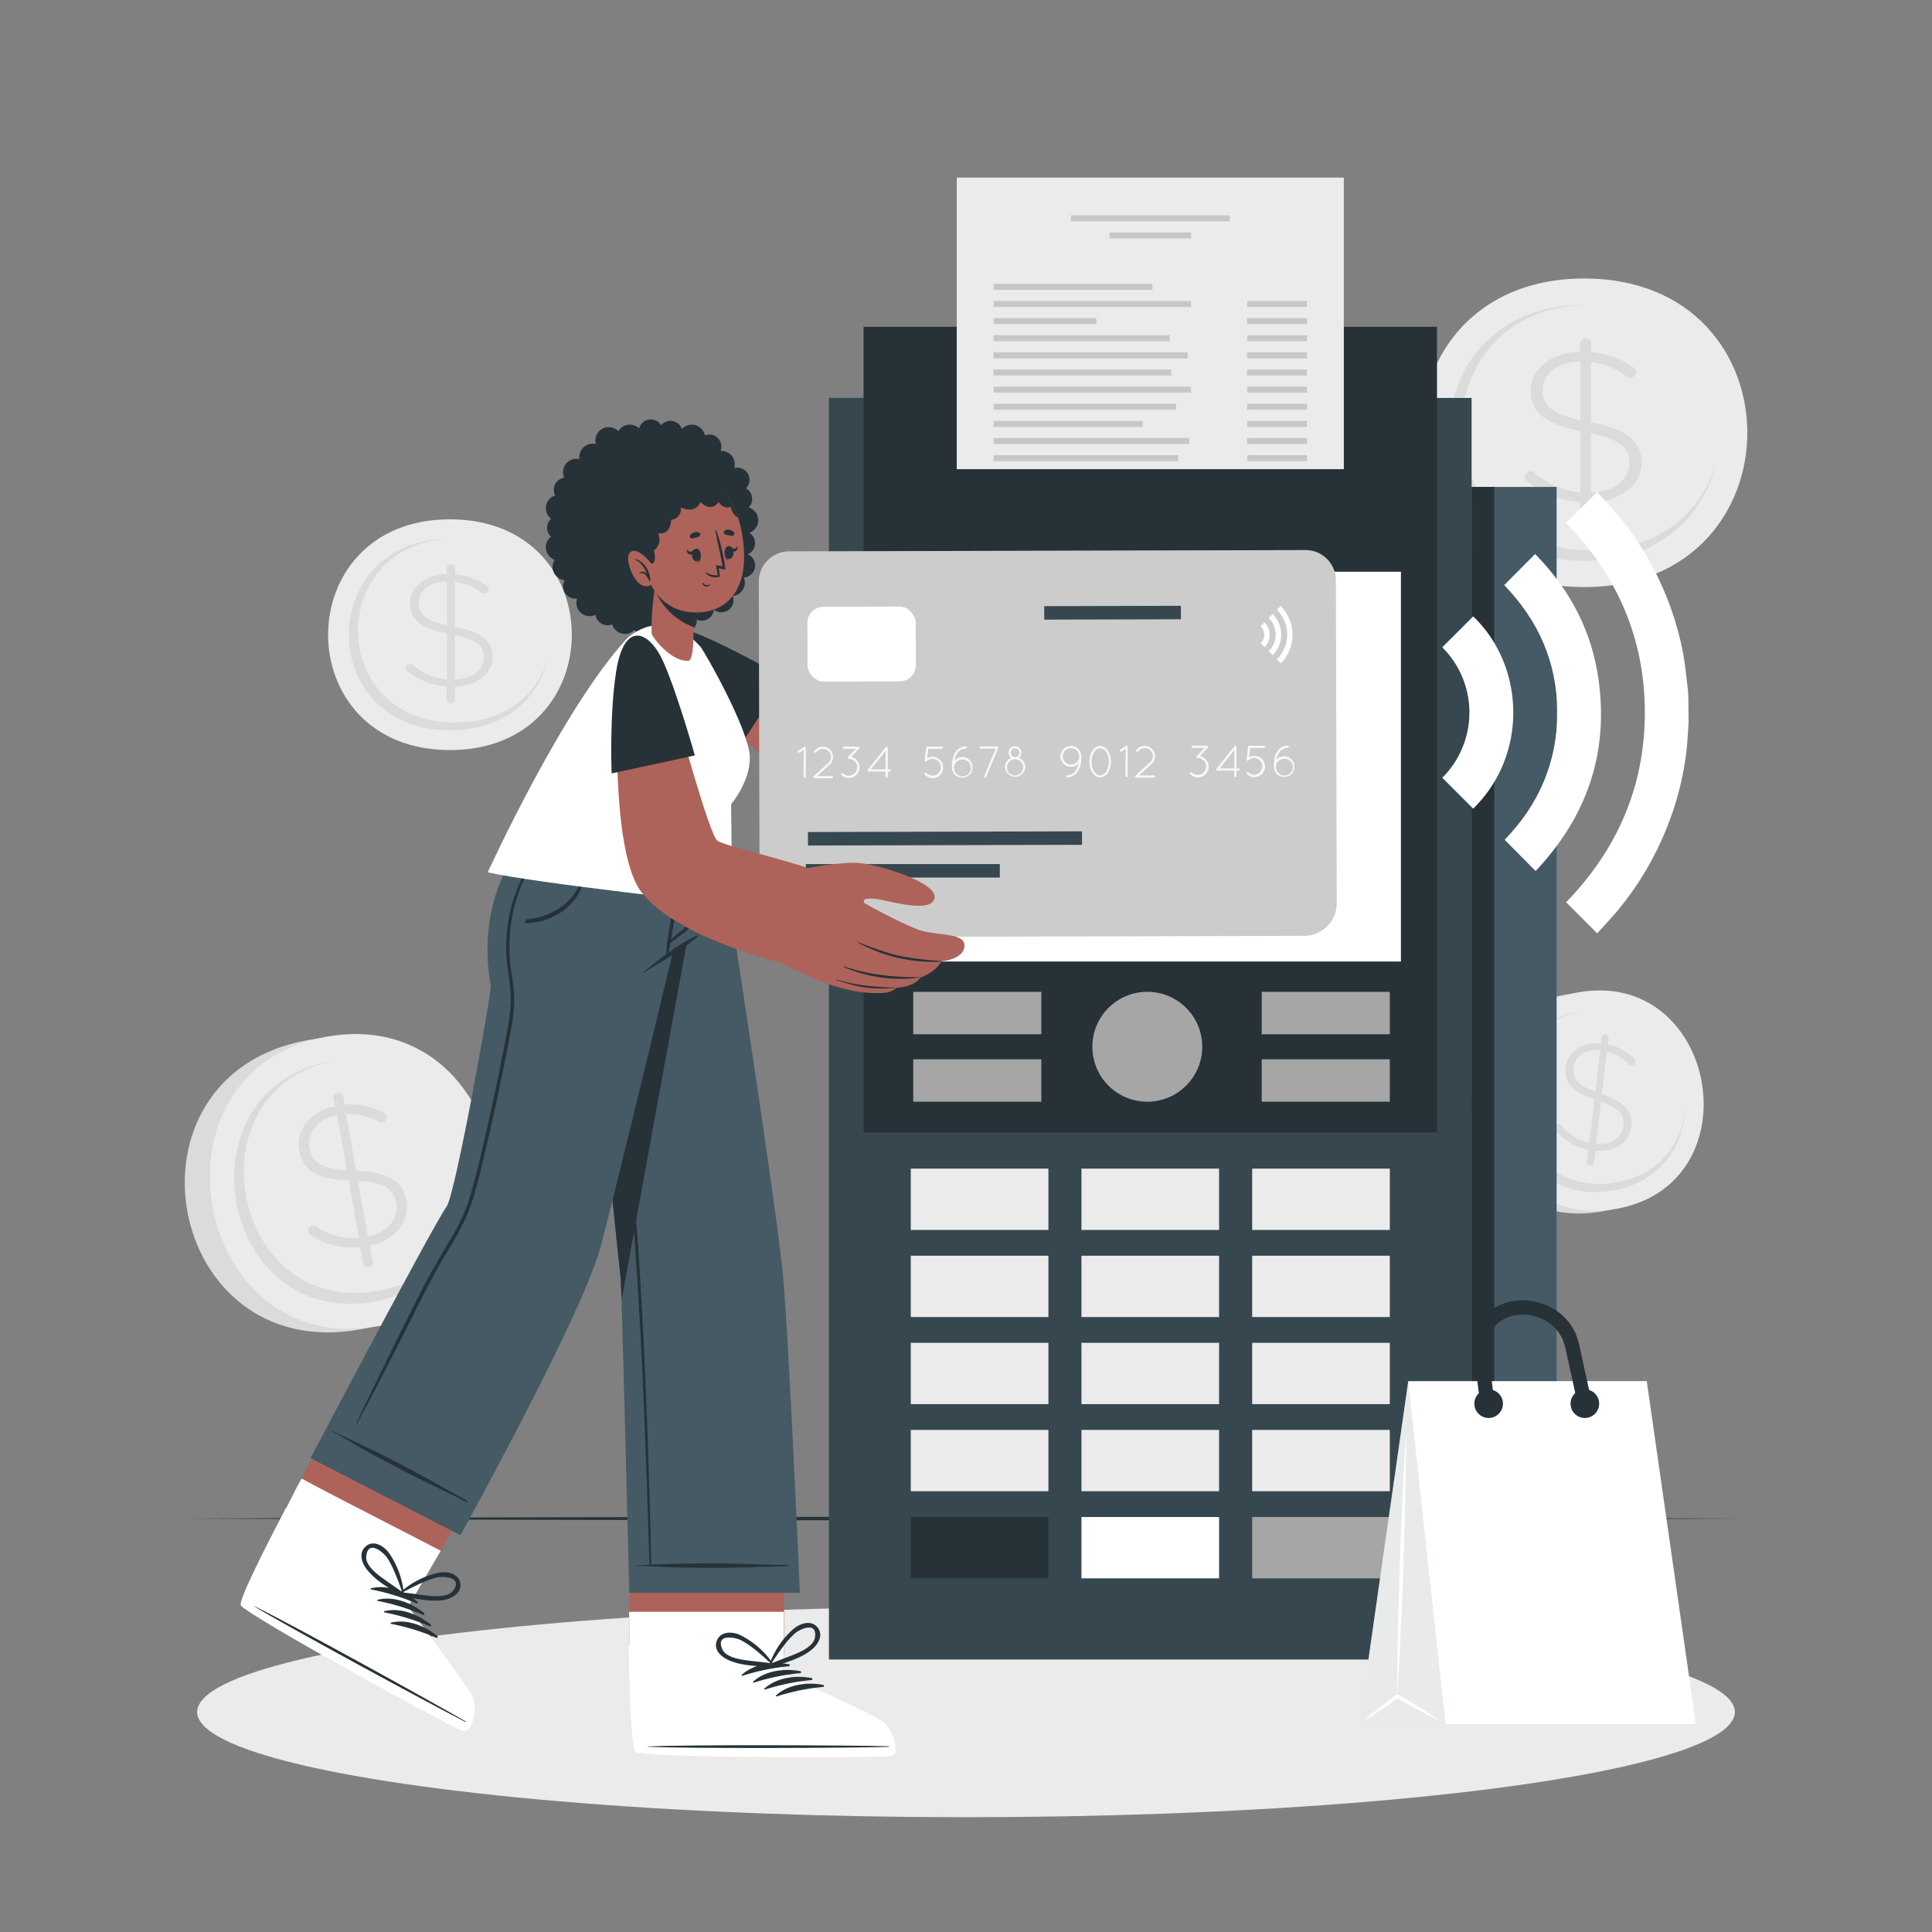 <svg xmlns="http://www.w3.org/2000/svg" viewBox="0 0 500 500"><rect x="0" y="0" width="500" height="500" fill="#808080" stroke="none"/><g id="freepik--background-complete--inject-25"><path d="M410,72.07c-56.17,0-56.26,79.87,0,79.87S466.29,72.07,410,72.07Z" style="fill:#ebebeb"></path><path d="M444.18,119.49c-3,13.74-14.38,25.66-34.16,25.66-46.68,0-46.61-66.29,0-66.29.31,0,.61,0,.92,0-43.87.8-43.65,63.58.86,63.58C430,142.46,440.78,132,444.18,119.49Z" style="fill:#dbdbdb"></path><path d="M410.36,87.6a1.42,1.42,0,0,1,1.46,1.33v2.23a20.88,20.88,0,0,1,10.82,3.89c.54.39.85.72.85,1.28a1.5,1.5,0,0,1-1.58,1.39,1.6,1.6,0,0,1-1.1-.39,18.07,18.07,0,0,0-9.11-3.61v15.56c9.24,1.78,13.13,5,13.13,10.4,0,5.9-5.41,10.06-13,10.29v4.33a1.46,1.46,0,0,1-2.91,0v-4.39a24,24,0,0,1-13.68-5.39,1.43,1.43,0,0,1-.67-1.17,1.53,1.53,0,0,1,1.52-1.39,1.6,1.6,0,0,1,1.1.39A20.43,20.43,0,0,0,409,127.41V111.56c-9.12-1.83-12.89-4.89-12.89-10.45s5.35-9.9,12.77-10.06V88.93A1.41,1.41,0,0,1,410.36,87.6ZM409,108.73V93.55c-5.9.11-9.79,3.34-9.79,7.34C399.24,104.67,401.19,107,409,108.73Zm2.67,3.39v15.35c6.08-.12,10-3.34,10-7.57C421.73,116.07,419.6,113.73,411.7,112.12Z" style="fill:#dbdbdb"></path><path d="M116.44,134.4c-42,0-42.07,59.72,0,59.72S158.5,134.4,116.44,134.4Z" style="fill:#ebebeb"></path><path d="M142,169.86C139.74,180.13,131.22,189,116.43,189c-34.9,0-34.85-49.56,0-49.56h.69c-32.8.6-32.64,47.54.64,47.54C131.34,187,139.43,179.17,142,169.86Z" style="fill:#dbdbdb"></path><path d="M116.69,146a1.06,1.06,0,0,1,1.09,1v1.66a15.68,15.68,0,0,1,8.09,2.91c.4.29.63.54.63,1a1.12,1.12,0,0,1-1.18,1,1.18,1.18,0,0,1-.82-.29,13.46,13.46,0,0,0-6.81-2.7v11.63c6.9,1.33,9.81,3.7,9.81,7.78,0,4.4-4,7.52-9.72,7.69v3.24a1.09,1.09,0,0,1-2.18,0v-3.28a17.82,17.82,0,0,1-10.22-4,1,1,0,0,1-.5-.87,1.14,1.14,0,0,1,1.13-1,1.24,1.24,0,0,1,.82.29,15.3,15.3,0,0,0,8.86,3.79V163.93c-6.82-1.37-9.63-3.66-9.63-7.82s4-7.4,9.54-7.52V147A1.06,1.06,0,0,1,116.69,146Zm-1,15.8V150.46c-4.41.08-7.32,2.49-7.32,5.49C108.37,158.77,109.83,160.52,115.69,161.81Zm2,2.53v11.48c4.54-.08,7.5-2.5,7.5-5.66C125.19,167.3,123.59,165.55,117.69,164.34Z" style="fill:#dbdbdb"></path><path d="M79.71,269.16c-50.57,9.07-37.22,84,13.44,74.9S130.37,260.07,79.71,269.16Z" style="fill:#dbdbdb"></path><path d="M84.46,268.3C36.26,277,49.62,351.87,97.9,343.21S132.74,259.64,84.46,268.3Z" style="fill:#ebebeb"></path><path d="M121.75,307.52c-.26,13.35-8,26.28-25,29.32-40.06,7.19-51.15-55-11.15-62.17.26,0,.52-.09.78-.12-37.51,7.51-26.76,66.35,11.44,59.5C113.4,331.25,120.92,319.73,121.75,307.52Z" style="fill:#dbdbdb"></path><path d="M87.36,282.82a1.28,1.28,0,0,1,1.47,1l.38,2.09a17.39,17.39,0,0,1,9.94,2c.53.29.85.55.94,1.07A1.36,1.36,0,0,1,99,290.53a1.29,1.29,0,0,1-1-.2,15.14,15.14,0,0,0-8.43-2L92.15,303c8.23.24,12.1,2.62,13,7.73,1,5.53-3,10.27-9.43,11.65l.73,4.06a1.27,1.27,0,1,1-2.5.45l-.74-4.12a19.88,19.88,0,0,1-12.64-3,1.33,1.33,0,0,1,.3-2.53,1.33,1.33,0,0,1,1,.2,17.13,17.13,0,0,0,11,2.92L90.24,305.5c-8.13-.32-11.87-2.61-12.81-7.82s2.92-10.11,9.26-11.4l-.36-2A1.29,1.29,0,0,1,87.36,282.82Zm2.41,20L87.21,288.6c-5,1-7.83,4.64-7.16,8.39C80.69,300.54,82.75,302.43,89.77,302.84Zm2.86,2.77L95.21,320c5.2-1,8.05-4.67,7.34-8.64C101.9,307.77,99.68,305.9,92.63,305.61Z" style="fill:#dbdbdb"></path><path d="M404.76,257.48c-37.81,6.79-27.82,62.8,10.05,56S442.64,250.68,404.76,257.48Z" style="fill:#dbdbdb"></path><path d="M408.31,256.84c-36,6.47-26,62.49,10.05,56S444.41,250.37,408.31,256.84Z" style="fill:#ebebeb"></path><path d="M436.19,286.16c-.19,10-6,19.65-18.69,21.93-29.95,5.37-38.24-41.12-8.34-46.48l.59-.1c-28,5.62-20,49.61,8.55,44.49C430,303.91,435.57,295.29,436.19,286.16Z" style="fill:#dbdbdb"></path><path d="M415.51,267.67a1,1,0,0,1,.83,1.06l-.19,1.57a12.87,12.87,0,0,1,6.68,3.58,1.11,1.11,0,0,1,.45,1,1,1,0,0,1-1.14.86,1,1,0,0,1-.68-.36,11.24,11.24,0,0,0-5.6-3.25l-1.29,11c5.83,2,8.08,4.51,7.63,8.36-.49,4.17-4.34,6.71-9.28,6.29l-.36,3.07a1,1,0,0,1-1.05.83,1,1,0,0,1-.84-1.06l.37-3.1a14.91,14.91,0,0,1-8.4-4.86,1,1,0,0,1-.34-.88,1,1,0,0,1,1.1-.86,1,1,0,0,1,.68.35,12.8,12.8,0,0,0,7.25,4.49l1.32-11.22c-5.75-2-7.94-4.44-7.47-8.37s4.28-6.6,9.09-6.15l.18-1.5A1,1,0,0,1,415.51,267.67Zm-2.63,14.85,1.27-10.74c-3.83-.37-6.62,1.61-6.95,4.45C406.89,278.9,408,280.7,412.88,282.52Zm1.45,2.6L413.05,296c3.95.38,6.77-1.6,7.12-4.59C420.49,288.68,419.31,286.86,414.33,285.12Z" style="fill:#dbdbdb"></path></g><g id="freepik--Floor--inject-25"><path d="M47,393c128.75-.61,273.19-.61,401.94,0-128.75.62-273.19.61-401.94,0Z" style="fill:#263238"></path></g><g id="freepik--Shadow--inject-25"><ellipse cx="250" cy="443.07" rx="198.97" ry="27.22" style="fill:#ebebeb"></ellipse></g><g id="freepik--Device--inject-25"><rect x="214.53" y="102.99" width="166.32" height="326.49" style="fill:#37474f"></rect><rect x="380.85" y="126.02" width="22" height="257.92" style="fill:#455a64"></rect><rect x="380.85" y="126.02" width="5.88" height="257.92" style="fill:#263238"></rect><rect x="235.71" y="302.44" width="35.62" height="15.87" style="fill:#ebebeb"></rect><rect x="279.88" y="302.44" width="35.62" height="15.87" style="fill:#ebebeb"></rect><rect x="324.06" y="302.44" width="35.62" height="15.87" style="fill:#ebebeb"></rect><rect x="235.71" y="324.98" width="35.62" height="15.87" style="fill:#ebebeb"></rect><rect x="279.88" y="324.98" width="35.62" height="15.87" style="fill:#ebebeb"></rect><rect x="324.06" y="324.98" width="35.62" height="15.87" style="fill:#ebebeb"></rect><rect x="235.71" y="347.52" width="35.62" height="15.87" style="fill:#ebebeb"></rect><rect x="279.88" y="347.52" width="35.62" height="15.87" style="fill:#ebebeb"></rect><rect x="324.06" y="347.52" width="35.62" height="15.87" style="fill:#ebebeb"></rect><rect x="235.71" y="370.06" width="35.62" height="15.87" style="fill:#ebebeb"></rect><rect x="279.88" y="370.06" width="35.62" height="15.87" style="fill:#ebebeb"></rect><rect x="324.06" y="370.06" width="35.62" height="15.87" style="fill:#ebebeb"></rect><rect x="235.71" y="392.6" width="35.62" height="15.87" style="fill:#263238"></rect><rect x="279.88" y="392.6" width="35.62" height="15.87" style="fill:#FFFFFF"></rect><rect x="324.06" y="392.6" width="35.62" height="15.87" style="fill:#a6a6a6"></rect><rect x="223.49" y="84.57" width="148.4" height="208.51" style="fill:#263238"></rect><rect x="232.83" y="147.96" width="129.73" height="100.88" style="fill:#fff"></rect><rect x="247.61" y="45.96" width="100.17" height="75.46" style="fill:#ebebeb"></rect><rect x="277.14" y="55.73" width="41.11" height="1.55" style="fill:#c7c7c7"></rect><rect x="287.14" y="60.16" width="21.11" height="1.55" style="fill:#c7c7c7"></rect><rect x="257.14" y="73.46" width="41.11" height="1.55" style="fill:#c7c7c7"></rect><rect x="257.14" y="77.89" width="51.11" height="1.55" style="fill:#c7c7c7"></rect><rect x="257.14" y="82.33" width="26.6" height="1.55" style="fill:#c7c7c7"></rect><rect x="257.14" y="86.76" width="45.56" height="1.55" style="fill:#c7c7c7"></rect><rect x="257.14" y="91.2" width="50.21" height="1.55" style="fill:#c7c7c7"></rect><rect x="257.14" y="95.63" width="46" height="1.55" style="fill:#c7c7c7"></rect><rect x="257.14" y="100.06" width="51.11" height="1.55" style="fill:#c7c7c7"></rect><rect x="257.14" y="104.5" width="47.22" height="1.55" style="fill:#c7c7c7"></rect><rect x="257.14" y="108.93" width="38.57" height="1.55" style="fill:#c7c7c7"></rect><rect x="257.14" y="113.37" width="50.65" height="1.55" style="fill:#c7c7c7"></rect><rect x="257.14" y="117.8" width="47.77" height="1.55" style="fill:#c7c7c7"></rect><rect x="322.76" y="77.89" width="15.49" height="1.55" style="fill:#c7c7c7"></rect><rect x="322.76" y="82.33" width="15.49" height="1.55" style="fill:#c7c7c7"></rect><rect x="322.76" y="86.76" width="15.49" height="1.55" style="fill:#c7c7c7"></rect><rect x="322.76" y="91.2" width="15.49" height="1.55" style="fill:#c7c7c7"></rect><rect x="322.76" y="95.63" width="15.49" height="1.55" style="fill:#c7c7c7"></rect><rect x="322.76" y="100.06" width="15.49" height="1.55" style="fill:#c7c7c7"></rect><rect x="322.76" y="104.5" width="15.49" height="1.55" style="fill:#c7c7c7"></rect><rect x="322.76" y="108.93" width="15.49" height="1.55" style="fill:#c7c7c7"></rect><rect x="322.76" y="113.37" width="15.49" height="1.55" style="fill:#c7c7c7"></rect><rect x="322.76" y="117.8" width="15.49" height="1.55" style="fill:#c7c7c7"></rect><circle cx="296.92" cy="270.9" r="14.22" style="fill:#a6a6a6"></circle><rect x="236.35" y="256.69" width="33.15" height="10.98" style="fill:#a6a6a6"></rect><rect x="236.35" y="274.14" width="33.15" height="10.98" style="fill:#a6a6a6"></rect><rect x="326.53" y="256.69" width="33.15" height="10.98" style="fill:#a6a6a6"></rect><rect x="326.53" y="274.14" width="33.15" height="10.98" style="fill:#a6a6a6"></rect><circle cx="297.69" cy="198.4" r="28.6" style="fill:#FFFFFF"></circle><polygon points="293.51 218.92 278.61 203.83 283.61 198.88 292.32 207.7 310.41 179.34 316.34 183.12 293.51 218.92" style="fill:#263238"></polygon></g><g id="freepik--Character--inject-25"><path d="M230.62,454.31c-2.15.72-63.54.54-65.88-.95-.88-.55-1.38-9.5-1.67-20.32-.07-2.34-.12-4.75-.15-7.21,0-2.9-.09-5.84-.11-8.7-.07-12.82.11-24.11.11-24.11h40l0,24.11v8.7l-.21,7.21s23.47,10.58,25.86,12.49S232.76,453.61,230.62,454.31Z" style="fill:#ad6359"></path><path d="M230.62,454.31c-2.15.72-63.54.54-65.88-.95-.88-.55-1.38-9.5-1.67-20.32-.07-2.34-.12-4.75-.15-7.21,0-2.9-.09-5.84-.11-8.7h40.05v8.7l-.21,7.21s23.47,10.58,25.86,12.49S232.76,453.61,230.62,454.31Z" style="fill:#fff"></path><path d="M230.81,454.41c-1.4.46-27.55.55-46.59.15-4.41-.09-8.44-.21-11.69-.35-4.48-.21-7.48-.45-8-.76-1.08-.7-1.6-13.83-1.84-27.68h40.16l-.21,7.24s23.61,10.64,26,12.56S233,453.68,230.81,454.41Z" style="fill:#FFFFFF"></path><path d="M229.93,451.93c-10.35-.28-52.11-.45-62.37.06-.08,0-.08.06,0,.06,10.25.51,52,.34,62.37.05C230.15,452.1,230.15,451.94,229.93,451.93Z" style="fill:#263238"></path><path d="M204.14,430.71c-4.07-.77-9-.16-12.17,2.74-.12.11,0,.28.17.24a56.91,56.91,0,0,1,12-2.46A.26.26,0,0,0,204.14,430.71Z" style="fill:#263238"></path><path d="M207.08,432.49c-4.07-.77-9.06-.16-12.18,2.74-.12.11,0,.28.18.24a56.78,56.78,0,0,1,12-2.46A.26.26,0,0,0,207.08,432.49Z" style="fill:#263238"></path><path d="M210,434.27c-4.07-.77-9-.16-12.17,2.74-.12.11,0,.28.17.24a56.91,56.91,0,0,1,12-2.46A.26.26,0,0,0,210,434.27Z" style="fill:#263238"></path><path d="M213,436.05c-4.07-.77-9.06-.16-12.18,2.74-.12.11,0,.28.18.24a56.78,56.78,0,0,1,12-2.46A.26.26,0,0,0,213,436.05Z" style="fill:#263238"></path><path d="M211.69,421.32c-1.59-2.21-4.58-1.23-6.28.2a21.7,21.7,0,0,0-6.3,9.31c0,.08,0,.13.1.14,0,.31.29.64.63.51,3.37-1.23,7.12-2.14,10-4.37C211.54,425.81,213.2,423.41,211.69,421.32Zm-7.12,7.25c-1.65.64-3.31,1.21-4.92,1.92a64.74,64.74,0,0,1,3.79-5.36,25.15,25.15,0,0,1,2.17-2.33c1.21-1.09,6-3.43,5.29,1C210.49,426.3,206.52,427.79,204.57,428.57Z" style="fill:#263238"></path><path d="M188.76,429.73c3.36,1.44,7.22,1.38,10.78,1.74a.51.51,0,0,0,.49-.66.1.1,0,0,0,.06-.16,21.74,21.74,0,0,0-8.42-7.44c-2-1-5.14-1.16-6.14,1.37S186.81,428.89,188.76,429.73Zm-1.83-2.91c-1.82-4.14,3.42-3.08,4.87-2.32a23.27,23.27,0,0,1,2.67,1.71c1.8,1.28,3.37,2.8,5,4.24-1.74-.28-3.49-.41-5.25-.63C192.16,429.56,187.94,429.11,186.93,426.82Z" style="fill:#263238"></path><path d="M149.58,222.7s10.81,106.84,11.06,108.19c0,.18.11,2.23.22,5.59.58,18.39,2,75.74,2,75.74H207s-2.88-67.93-4.53-83.77c-2.1-20.22-15.37-105.75-15.37-105.75Z" style="fill:#455a64"></path><path d="M165.9,334.66q-2-34.73-6.13-69.29c-1.55-13-3.41-25.91-5.27-38.85,0-.11-.19-.11-.17,0,3.41,23,5.83,46.24,7.91,69.43s3.53,46.36,4.47,69.59c.54,13.16.95,26.33,1.37,39.5a.25.25,0,0,0,.49,0C168,381.56,167.27,358.09,165.9,334.66Z" style="fill:#263238"></path><path d="M204.17,405.11c-1.16-.15-2.41-.1-3.58-.14-1.33-.05-2.65-.06-4-.11-2.56-.1-5.11-.16-7.66-.2q-7.72-.14-15.44.11c-1.42,0-2.84.09-4.25.15s-3,.19-4.53.18a.07.07,0,1,0,0,.14c2.6,0,5.22.22,7.81.32s5.1.13,7.66.17c5.14.07,10.3,0,15.44-.16,1.41-.06,2.83-.08,4.24-.12.76,0,1.51-.07,2.27-.09s1.34,0,2-.07A.09.09,0,0,0,204.17,405.11Z" style="fill:#263238"></path><path d="M149.58,222.7s10.81,106.84,11.06,108.19c0,.18.11,2.23.22,5.59L181.63,222.7Z" style="fill:#263238"></path><path d="M119.92,447.9c-2.23-.41-56-30-57.35-32.43-.52-.91,3.34-9,8.28-18.63L89,361.16l36.76,20.09L114,401.34l-4.82,8.25-3.63,6.22s15.52,20.55,16.71,23.36S122.14,448.3,119.92,447.9Z" style="fill:#ad6359"></path><path d="M119.92,447.9c-2.23-.41-56-30-57.35-32.43-.52-.91,3.34-9,8.28-18.63,1.06-2.09,5.66-11.66,7.22-14.19,10.53,5.69,26.5,13.7,36,18.69l-4.82,8.25-3.63,6.22s15.52,20.55,16.71,23.36S122.14,448.3,119.92,447.9Z" style="fill:#fff"></path><path d="M120,448.06c-2.23-.41-56.32-30.16-57.67-32.6-.62-1.13,5.23-12.9,11.66-25.18l35.24,19.26-3.65,6.26s15.61,20.65,16.8,23.49S122.28,448.47,120,448.06Z" style="fill:#FFFFFF"></path><path d="M120.46,445.47c-8.95-5.21-45.51-25.38-54.75-29.86-.08,0-.1,0,0,.06,8.75,5.36,45.48,25.24,54.7,29.95C120.57,445.72,120.65,445.58,120.46,445.47Z" style="fill:#263238"></path><path d="M108,414.49c-3.21-2.63-7.87-4.49-12-3.44-.16,0-.1.26,0,.29a57,57,0,0,1,11.69,3.59A.26.26,0,0,0,108,414.49Z" style="fill:#263238"></path><path d="M109.73,417.46c-3.2-2.63-7.87-4.49-12-3.44-.16,0-.1.26,0,.29a57.32,57.32,0,0,1,11.7,3.59A.26.26,0,0,0,109.73,417.46Z" style="fill:#263238"></path><path d="M111.45,420.42c-3.2-2.62-7.87-4.48-12-3.44-.16,0-.1.27,0,.3a57.32,57.32,0,0,1,11.7,3.59A.26.26,0,0,0,111.45,420.42Z" style="fill:#263238"></path><path d="M113.17,423.39c-3.2-2.63-7.87-4.48-12-3.44-.16,0-.1.27,0,.3a56.52,56.52,0,0,1,11.7,3.59A.26.26,0,0,0,113.17,423.39Z" style="fill:#263238"></path><path d="M119.14,409.86c-.34-2.7-3.43-3.27-5.61-2.84a21.76,21.76,0,0,0-10,5.15c-.07.06,0,.13,0,.18a.5.5,0,0,0,.32.75c3.54.53,7.27,1.54,10.87,1C116.84,413.73,119.46,412.42,119.14,409.86Zm-9.73,2.94c-1.75-.21-3.48-.52-5.24-.67a64.3,64.3,0,0,1,5.9-2.88,23.08,23.08,0,0,1,3-1c1.6-.38,6.93-.13,4.15,3.44C115.69,413.66,111.49,413.06,109.41,412.8Z" style="fill:#263238"></path><path d="M95,406.25c2.25,2.87,5.67,4.67,8.63,6.69a.5.5,0,0,0,.74-.34c.07,0,.14,0,.13-.11a21.78,21.78,0,0,0-3.82-10.58c-1.31-1.79-4-3.48-6-1.73S93.67,404.58,95,406.25Zm-.21-3.43c.39-4.51,4.47-1.07,5.38.3a23.38,23.38,0,0,1,1.53,2.78,65,65,0,0,1,2.37,6.12c-1.4-1.08-2.87-2-4.3-3.06C98,407.73,94.56,405.31,94.77,402.82Z" style="fill:#263238"></path><path d="M187.05,222.7s-2.71,16.16-13.11,24.49c0,0-15.34,64.19-18.7,76.12-5.06,18-36.08,74-36.08,74l-38.8-19.95s31.81-60.4,35.23-65.12c2.27-3.14,11.71-55.64,11.41-57.29-3.54-19.6,5.31-32.28,5.31-32.28Z" style="fill:#455a64"></path><path d="M151,226.13a14.7,14.7,0,0,1-5,8,18.19,18.19,0,0,1-9.63,3.8c-.59.08-.59,1,0,1,7.18-.29,14.22-5.2,14.93-12.7C151.26,226,151,226,151,226.13Z" style="fill:#263238"></path><path d="M180.61,242a40.31,40.31,0,0,0-7.24,4.28c-2.39,1.63-4.59,3.53-6.89,5.28-.09.07,0,.21.09.15,2.43-1.55,5-2.91,7.37-4.51a46.92,46.92,0,0,0,6.78-5C180.8,242.11,180.71,242,180.61,242Z" style="fill:#263238"></path><path d="M180.93,227c-.3,1.67-.71,3.31-1.07,5s-.58,3.13-1,4.66a8,8,0,0,1-2.17,3.91c-.61.57-1.28,1.07-1.93,1.59-.35.28-.73.54-1.09.83,0-.22.09-.45.13-.67.11-.63.21-1.26.32-1.89.23-1.4.46-2.81.67-4.21.42-2.76.81-5.54,1.39-8.27,0-.11-.15-.16-.17,0-.69,2.71-1.45,5.39-2.05,8.11-.29,1.34-1.34,8-1.38,8.42s-.09,1-.11,1.45a5.64,5.64,0,0,0,0,1.48.12.12,0,0,0,.22,0h0a5.88,5.88,0,0,0,.42-1.43c.12-.47.23-.95.31-1.43,0-.17.06-.35.08-.53.65-.39,1.26-.91,1.87-1.36s1.32-.93,1.94-1.45a7.42,7.42,0,0,0,2.37-3.71,27.21,27.21,0,0,0,.78-4.75c.21-1.88.36-3.76.63-5.63C181.12,226.92,181,226.87,180.93,227Z" style="fill:#263238"></path><path d="M121,388.5c-1-.67-2.09-1.21-3.11-1.78s-2.33-1.27-3.48-1.92c-2.22-1.27-4.46-2.5-6.7-3.71-4.53-2.44-9.12-4.79-13.76-7l-3.84-1.82c-1.37-.65-2.77-1.22-4.11-1.92-.1-.06-.16.07-.06.12,2.31,1.18,4.53,2.6,6.79,3.87s4.46,2.48,6.71,3.68c4.54,2.43,9.14,4.77,13.79,7,1.28.6,2.54,1.24,3.82,1.85.68.33,1.37.63,2,1s1.19.63,1.82.86A.09.09,0,0,0,121,388.5Z" style="fill:#263238"></path><path d="M140,219.55a40.41,40.41,0,0,0-9,24.87,42.53,42.53,0,0,0,.5,7.13,43.18,43.18,0,0,1,.7,7.86,55.73,55.73,0,0,1-1.1,8.13q-.75,4.05-1.56,8.08-1.6,8-3.41,15.94c-1.19,5.25-2.35,10.53-3.8,15.71a48.44,48.44,0,0,1-6.12,14.08c-2.69,4.49-5.3,9-7.66,13.67q-3.7,7.35-7.34,14.75c-1.2,2.43-2.38,4.87-3.57,7.31S95.15,362,94,364.55c-.56,1.27-1.15,2.51-1.76,3.76-.06.12.13.23.19.1,1.26-2.46,2.61-4.86,3.89-7.31s2.49-4.81,3.74-7.22c2.51-4.86,5-9.75,7.44-14.64s4.8-9.54,7.55-14.12c2.61-4.33,5.23-8.59,6.87-13.4s2.8-10.12,4-15.21q1.88-7.92,3.53-15.91c1.12-5.34,2.25-10.7,3.12-16.09a32.15,32.15,0,0,0,.46-7.71c-.21-2.64-.78-5.23-1-7.86a42,42,0,0,1,6.28-26.39c.61-1,1.23-1.93,1.9-2.86C140.27,219.58,140.09,219.45,140,219.55Z" style="fill:#263238"></path><ellipse cx="168.11" cy="137.2" rx="25.1" ry="26.07" style="fill:#263238"></ellipse><path d="M156.09,156a3.46,3.46,0,1,1-3.45-3.46A3.44,3.44,0,0,1,156.09,156Z" style="fill:#263238"></path><path d="M192.77,150.78a3.46,3.46,0,1,1-3.46-3.45A3.46,3.46,0,0,1,192.77,150.78Z" style="fill:#263238"></path><path d="M196.23,134.65a3.46,3.46,0,1,1-3.46-3.46A3.45,3.45,0,0,1,196.23,134.65Z" style="fill:#263238"></path><path d="M148.19,131.5a3.46,3.46,0,1,1-3.46-3.45A3.46,3.46,0,0,1,148.19,131.5Z" style="fill:#263238"></path><path d="M152.64,122.19a3.46,3.46,0,1,1-3.46-3.46A3.46,3.46,0,0,1,152.64,122.19Z" style="fill:#263238"></path><path d="M156.84,118.28a3.46,3.46,0,1,1-3.46-3.45A3.46,3.46,0,0,1,156.84,118.28Z" style="fill:#263238"></path><path d="M161,114a3.46,3.46,0,1,1-3.46-3.46A3.46,3.46,0,0,1,161,114Z" style="fill:#263238"></path><path d="M166.47,113.36a3.46,3.46,0,1,1-3.45-3.45A3.45,3.45,0,0,1,166.47,113.36Z" style="fill:#263238"></path><path d="M182.5,113.36a3.46,3.46,0,1,1-3.46-3.45A3.46,3.46,0,0,1,182.5,113.36Z" style="fill:#263238"></path><circle cx="186.7" cy="120.15" r="3.46" style="fill:#263238"></circle><path d="M149.93,146.7a3.46,3.46,0,1,1-3.46-3.46A3.46,3.46,0,0,1,149.93,146.7Z" style="fill:#263238"></path><path d="M165.21,160.59a3.46,3.46,0,1,1-3.46-3.45A3.46,3.46,0,0,1,165.21,160.59Z" style="fill:#263238"></path><path d="M170.12,160.64a3.46,3.46,0,1,1-3.46-3.46A3.46,3.46,0,0,1,170.12,160.64Z" style="fill:#263238"></path><path d="M148.19,141.63a3.46,3.46,0,1,1-3.46-3.46A3.46,3.46,0,0,1,148.19,141.63Z" style="fill:#263238"></path><path d="M152,151.77a3.14,3.14,0,1,1-3.14-3.14A3.15,3.15,0,0,1,152,151.77Z" style="fill:#263238"></path><path d="M171.57,111.68a3.14,3.14,0,1,1-3.14-3.14A3.15,3.15,0,0,1,171.57,111.68Z" style="fill:#263238"></path><path d="M147.87,136.59a3.14,3.14,0,1,1-3.14-3.14A3.15,3.15,0,0,1,147.87,136.59Z" style="fill:#263238"></path><path d="M149.61,126.75a3.14,3.14,0,1,1-3.14-3.14A3.15,3.15,0,0,1,149.61,126.75Z" style="fill:#263238"></path><path d="M176.66,112.06a3.15,3.15,0,1,1-3.15-3.14A3.15,3.15,0,0,1,176.66,112.06Z" style="fill:#263238"></path><path d="M160.37,158.67a3.14,3.14,0,1,1-3.14-3.14A3.14,3.14,0,0,1,160.37,158.67Z" style="fill:#263238"></path><path d="M174.71,161.81a3.14,3.14,0,1,1-3.14-3.14A3.15,3.15,0,0,1,174.71,161.81Z" style="fill:#263238"></path><path d="M180.32,160.64a3.14,3.14,0,1,1-3.14-3.14A3.14,3.14,0,0,1,180.32,160.64Z" style="fill:#263238"></path><path d="M184.75,157.5a3.14,3.14,0,1,1-3.14-3.14A3.15,3.15,0,0,1,184.75,157.5Z" style="fill:#263238"></path><path d="M189.84,155.32a3.14,3.14,0,1,1-3.14-3.14A3.15,3.15,0,0,1,189.84,155.32Z" style="fill:#263238"></path><path d="M195.41,146.35a3.14,3.14,0,1,1-3.14-3.14A3.13,3.13,0,0,1,195.41,146.35Z" style="fill:#263238"></path><path d="M195.41,140.56a3.14,3.14,0,1,1-3.14-3.14A3.14,3.14,0,0,1,195.41,140.56Z" style="fill:#263238"></path><circle cx="183.56" cy="115.59" r="3.14" style="fill:#263238"></circle><circle cx="190.84" cy="124.17" r="3.14" style="fill:#263238"></circle><path d="M194.67,129.14a3.14,3.14,0,1,1-3.14-3.14A3.14,3.14,0,0,1,194.67,129.14Z" style="fill:#263238"></path><path d="M171.91,170.06c2.93,6.46,23.83,27.42,41.29,34.17,6.4,2.48,34.43-3.53,41.1-6.16,7.8-3.08,3.13-22.47-1.81-22.57-6.16-.13-32.73,5.57-38.38,5.3-6.87-.33-22.55-11.23-36-16.82C171.22,161.11,169.65,165.08,171.91,170.06Z" style="fill:#ad6359"></path><path d="M254.3,198.07c2.5-.85,13.65-5.74,16.44-7.8s10.42-8.55,9.06-10.85-3.74-.58-3.74-.58,2.79-3.25,1.21-5.45-5.2.61-5.2.61,2.62-3.55.89-5.62-4.9,1.36-4.9,1.36,2.55-3.14.4-4.25c-2.58-1.33-6.61,5-9.87,7-.74.47-15.66,8.31-15.66,8.31Z" style="fill:#ad6359"></path><path d="M268.34,169.45c-3,4.63-5.08,6.14-10,8.43-.1.05-.05.2,0,.16,5-1.81,7.93-3.32,10.17-8.46C268.68,169.33,268.48,169.23,268.34,169.45Z" style="fill:#263238"></path><path d="M272.3,173.63c-3.51,4.54-5.77,6.2-10.74,9-.07,0,0,.16.06.13,5.1-2.32,8-3.9,10.89-8.89C272.64,173.62,272.46,173.43,272.3,173.63Z" style="fill:#263238"></path><path d="M275.81,179c-3.72,4.15-6.13,6.08-11.3,8.16a.1.1,0,0,0,.07.19,18.48,18.48,0,0,0,11.34-8.22C276.11,178.81,276,178.71,275.81,179Z" style="fill:#263238"></path><path d="M238.37,181.14s4.46-5.26,6.93-7.13,14.26-5.49,15.18-3c1.19,3.23-5.2,6.66-8.55,7.92,0,0,2.76,7.47-1.29,10.92S238.37,181.14,238.37,181.14Z" style="fill:#ad6359"></path><path d="M260.52,172c-1,3.73-5.54,5.11-8.7,6.58a.31.31,0,0,0-.11.51c.94,3.21,1.35,8-.86,10.77a.08.08,0,0,0,.12.11c2.77-2.64,2.76-7.39,1.49-10.84,3.26-1.45,7.72-3,8.1-7.12A0,0,0,0,0,260.52,172Z" style="fill:#263238"></path><path d="M191,193.86l12.06-18.45s-14.59-8.26-22.79-11.47-14.86-.7-7,10.24C179.88,183.47,191,193.86,191,193.86Z" style="fill:#263238"></path><path d="M189.21,208.13l.3,26s-52.23-5.7-63.28-8.4c0,0,19.62-42.95,36.17-60.63,7.44-6.2,14.47-2.69,18.87,2.28,1.09,1.24,12.52,21.38,12.78,28.49C194.27,202.13,189.21,208.13,189.21,208.13Z" style="fill:#FFFFFF"></path><path d="M168.65,164c.25,1,5,7.28,9.53,7,1.46-.09,1.3-8.1,1.3-8.1l.13-.59,1.72-8.31L171.5,148l-1.42-.8s-.32,2.3-.69,5.17c0,.14,0,.27,0,.41s-.05.32-.07.47c-.06.43-.12.87-.17,1.3s-.08.66-.11,1-.07.69-.11,1.05A53.58,53.58,0,0,0,168.65,164Z" style="fill:#ad6359"></path><path d="M169.39,152.32a17,17,0,0,0,10.22,10l1.72-8.31L171.5,148l-1.42-.8S169.76,149.45,169.39,152.32Z" style="fill:#263238"></path><path d="M192.39,140.62c1.59,14.81-7.1,17.44-10.3,17.77-2.9.31-12.81,1-15.92-13.58s3.28-20,9.88-21S190.81,125.81,192.39,140.62Z" style="fill:#ad6359"></path><path d="M189.42,138.66c-.35,0-.67-.11-1-.17a1.69,1.69,0,0,1-1-.38.54.54,0,0,1,0-.65,1.32,1.32,0,0,1,1.29-.35,1.9,1.9,0,0,1,1.23.64A.56.56,0,0,1,189.42,138.66Z" style="fill:#263238"></path><path d="M179.13,139.36c.35-.06.66-.16,1-.25a1.68,1.68,0,0,0,1-.45.54.54,0,0,0,0-.65,1.32,1.32,0,0,0-1.3-.26,1.94,1.94,0,0,0-1.19.73A.57.57,0,0,0,179.13,139.36Z" style="fill:#263238"></path><path d="M181.25,143s-.07.05-.07.09c.09,1,0,2.19-.87,2.58,0,0,0,.06,0,0C181.43,145.54,181.5,144,181.25,143Z" style="fill:#263238"></path><path d="M180.28,142c-1.63,0-1.56,3.24-.05,3.27S181.65,142.06,180.28,142Z" style="fill:#263238"></path><path d="M179.64,142.22c-.28.19-.55.53-.89.57s-.71-.29-1-.61c0,0-.05,0-.05,0,0,.62.26,1.26.93,1.34s1-.49,1.19-1.13C179.86,142.32,179.76,142.15,179.64,142.22Z" style="fill:#263238"></path><path d="M187.59,142.44s.08.05.08.09c0,1,.13,2.18,1.06,2.51,0,0,0,.06,0,.05C187.6,145,187.41,143.4,187.59,142.44Z" style="fill:#263238"></path><path d="M188.49,141.37c1.63-.14,1.8,3.13.29,3.26S187.12,141.49,188.49,141.37Z" style="fill:#263238"></path><path d="M189.18,141.55c.27.16.54.46.85.47s.6-.37.81-.72c0,0,0,0,.06,0,0,.62-.13,1.28-.72,1.43s-1-.37-1.15-1C189,141.67,189.07,141.49,189.18,141.55Z" style="fill:#263238"></path><path d="M181.91,150.81c.24.24.48.57.84.61a2.77,2.77,0,0,0,1.1-.22s.06,0,0,.05a1.38,1.38,0,0,1-1.3.52,1.07,1.07,0,0,1-.77-.92C181.8,150.79,181.88,150.77,181.91,150.81Z" style="fill:#263238"></path><path d="M186,147s.26,1.5.29,2.22c0,.06-.17.1-.42.12,0,0,0,0,0,0a3.38,3.38,0,0,1-3.34-1.16c-.06-.06,0-.14.1-.1a5.1,5.1,0,0,0,3.13.79c0-.2-.53-2.57-.42-2.58a6.12,6.12,0,0,1,1.64.31c-.45-3.15-1.4-6.21-1.8-9.36,0-.11.15-.15.18-.05a51.37,51.37,0,0,1,2.37,10C187.81,147.61,186.32,147.12,186,147Z" style="fill:#263238"></path><path d="M167.8,145.73c2.57,1.07,1.44-3.31,1.44-3.31s2.23-1.33,1.08-4.45c0,0,3.08.91,3.41-3.46a2.77,2.77,0,0,0,2.45-3.23s3.63,2,5.11-1.37c0,0,2.63,2.92,4.72,0a2.69,2.69,0,0,0,3.15,1.33,4,4,0,0,0,1.9,2.78s-4.38-15.2-18.12-9.87C160.25,129.11,164.81,144.5,167.8,145.73Z" style="fill:#263238"></path><path d="M168.76,146.14s-3.34-4.58-5.43-3.38.49,7.89,3,8.76a2.53,2.53,0,0,0,3.35-1.42Z" style="fill:#ad6359"></path><path d="M164.12,144.66s-.05.05,0,.06c1.75.67,2.69,2.26,3.37,3.92a1.4,1.4,0,0,0-2.09-.34s0,.1.05.09a1.55,1.55,0,0,1,1.71.51,7.37,7.37,0,0,1,.85,1.36c.08.15.36.07.3-.11l0,0C168.28,147.89,166.5,144.83,164.12,144.66Z" style="fill:#263238"></path><path d="M345.73,150.2l.22,83.52a8.45,8.45,0,0,1-8.43,8.47l-132.45.35a8.45,8.45,0,0,1-8.47-8.44l-.22-83.51a7.88,7.88,0,0,1,7.85-7.89l133.62-.34A7.86,7.86,0,0,1,345.73,150.2Z" style="fill:#FFFFFF"></path><path d="M345.73,150.2l.22,83.52a8.45,8.45,0,0,1-8.43,8.47l-132.45.35a8.45,8.45,0,0,1-8.47-8.44l-.22-83.51a7.88,7.88,0,0,1,7.85-7.89l133.62-.34A7.86,7.86,0,0,1,345.73,150.2Z" style="opacity:0.2"></path><rect x="208.97" y="157" width="28.04" height="19.37" rx="4.2" transform="translate(-0.43 0.58) rotate(-0.15)" style="fill:#FFFFFF"></rect><path d="M208,194.07l-1.14.68a.27.27,0,0,1-.14.05.29.29,0,0,1-.25-.14.27.27,0,0,1,.11-.38l1.56-1a.31.31,0,0,1,.39.1.39.39,0,0,1,0,.21l0,7.47a.27.27,0,0,1-.28.28.28.28,0,0,1-.28-.28Z" style="fill:#f8f8f8"></path><path d="M210.59,200.88l3.79-3.44a2.13,2.13,0,0,0,.69-1.56,2.06,2.06,0,0,0-.55-1.39,2.12,2.12,0,0,0-3-.15l-.4.37a.27.27,0,0,1-.39,0,.27.27,0,0,1,0-.4l.39-.37a2.69,2.69,0,0,1,1.8-.69,2.57,2.57,0,0,1,1.95.86,2.63,2.63,0,0,1,.71,1.78,2.7,2.7,0,0,1-.87,2l-3.24,2.95,3.84,0a.29.29,0,0,1,.28.29.28.28,0,0,1-.28.28l-4.53,0h-.05a.24.24,0,0,1-.2-.09A.29.29,0,0,1,210.59,200.88Z" style="fill:#f8f8f8"></path><path d="M222.34,193.72l-2.09,2.17a2.75,2.75,0,0,1,1.39,4.64,2.73,2.73,0,0,1-1.95.82,2.68,2.68,0,0,1-1.94-.81.28.28,0,1,1,.4-.4,2.24,2.24,0,0,0,1.54.62,2.17,2.17,0,0,0,2.18-2.18,2.12,2.12,0,0,0-.64-1.53,2.09,2.09,0,0,0-1.54-.63.31.31,0,0,1-.23-.12h0a.29.29,0,0,1,0-.42l2-2.08h-3.11a.28.28,0,0,1-.29-.29.28.28,0,0,1,.29-.29h3.79a.29.29,0,0,1,.3.29.18.18,0,0,1,0,.13A.15.15,0,0,1,222.34,193.72Z" style="fill:#f8f8f8"></path><path d="M229.19,199.66h-4.44a.25.25,0,0,1-.18-.06.27.27,0,0,1,0-.4l4.69-5.86v0a.26.26,0,0,1,.39,0c.05,0,.07.09.1.14s0,0,0,0v5.62h.55a.28.28,0,1,1,0,.56h-.55v1.4a.29.29,0,0,1-.57,0Zm0-.56v-4.77l-3.83,4.78Z" style="fill:#f8f8f8"></path><path d="M239.38,200.5a.28.28,0,0,1,0-.41.31.31,0,0,1,.42,0,2.15,2.15,0,0,0,3.06,0,2.13,2.13,0,0,0,.64-1.53,2.18,2.18,0,0,0-.63-1.55,2.2,2.2,0,0,0-1.54-.62,2.14,2.14,0,0,0-1.54.64.28.28,0,0,1-.41,0,.16.16,0,0,1-.07-.09h0a0,0,0,0,1,0,0,.31.31,0,0,1,0-.1.35.35,0,0,0,0-.06l.39-3.27a.22.22,0,0,1,.11-.21.26.26,0,0,1,.19-.07h3.78a.29.29,0,1,1,0,.58h-3.55l-.28,2.42a2.68,2.68,0,0,1,1.38-.38,2.75,2.75,0,0,1,2.75,2.75,2.72,2.72,0,0,1-.8,2,2.87,2.87,0,0,1-1.95.81A2.76,2.76,0,0,1,239.38,200.5Z" style="fill:#f8f8f8"></path><path d="M247.11,194.93a3.29,3.29,0,0,1,2.84-1.78.29.29,0,0,1,.29.27.3.3,0,0,1-.28.3,2.76,2.76,0,0,0-2.36,1.48,5.45,5.45,0,0,0-.58,1.63,2.68,2.68,0,1,1-.67,1.86,4.61,4.61,0,0,1,0-.53A6.64,6.64,0,0,1,247.11,194.93Zm-.19,3.71a.41.41,0,0,0,0,.16.12.12,0,0,1,0,.08,2.18,2.18,0,1,0,0-.28Z" style="fill:#f8f8f8"></path><path d="M254.7,200.87l3-7.14h-3.93a.28.28,0,0,1,0-.56h4.3a.33.33,0,0,1,.17,0,.28.28,0,0,1,.15.17s0,.06,0,.09a.3.3,0,0,1-.05.16l-3.13,7.49a.3.3,0,0,1-.25.17.25.25,0,0,1-.12,0A.3.3,0,0,1,254.7,200.87Z" style="fill:#f8f8f8"></path><path d="M262.71,193.11a1.69,1.69,0,0,1,1,3,2.65,2.65,0,0,1,1.64,2.44,2.64,2.64,0,0,1-5.27,0,2.65,2.65,0,0,1,1.62-2.44,1.72,1.72,0,0,1-.68-1.37A1.68,1.68,0,0,1,262.71,193.11Zm0,7.57a2.06,2.06,0,0,0,2.07-2.08,2.08,2.08,0,1,0-2.07,2.08Zm0-4.74a1.14,1.14,0,0,0,1.13-1.15,1.13,1.13,0,0,0-2.26,0A1.14,1.14,0,0,0,262.72,195.94Z" style="fill:#f8f8f8"></path><path d="M277.17,193.07a2.67,2.67,0,0,1,2.67,2.36.33.33,0,0,1,0,.06c0,.22,0,.45,0,.7a6.56,6.56,0,0,1-.77,3.24,3.34,3.34,0,0,1-2.84,1.78h0a.28.28,0,0,1-.29-.27.29.29,0,0,1,.28-.3,2.78,2.78,0,0,0,2.36-1.48,5,5,0,0,0,.58-1.63,2.69,2.69,0,1,1-2-4.46Zm2.13,2.67a2.12,2.12,0,1,0-2.12,2.12A2.11,2.11,0,0,0,279.3,195.74Z" style="fill:#f8f8f8"></path><path d="M281.93,197.13a5.16,5.16,0,0,1,.78-2.85,2.49,2.49,0,0,1,2-1.23,2.54,2.54,0,0,1,2,1.22,5.24,5.24,0,0,1,.8,2.84,5.32,5.32,0,0,1-.78,2.84,2.52,2.52,0,0,1-2,1.23,2.49,2.49,0,0,1-2-1.22A5.18,5.18,0,0,1,281.93,197.13Zm.57,0a4.66,4.66,0,0,0,.7,2.52,1.91,1.91,0,0,0,1.56,1,2,2,0,0,0,1.55-1,4.92,4.92,0,0,0,0-5,1.74,1.74,0,0,0-3.12,0A4.68,4.68,0,0,0,282.5,197.12Z" style="fill:#f8f8f8"></path><path d="M291.32,193.86l-1.15.68a.29.29,0,0,1-.14,0,.26.26,0,0,1-.24-.14.26.26,0,0,1,.1-.38l1.57-1a.29.29,0,0,1,.38.11.32.32,0,0,1,0,.21l0,7.47a.28.28,0,0,1-.28.28.29.29,0,0,1-.28-.28Z" style="fill:#f8f8f8"></path><path d="M293.89,200.66l3.79-3.44a2.09,2.09,0,0,0-1.4-3.63,2.14,2.14,0,0,0-1.42.54l-.39.36a.27.27,0,0,1-.4,0,.28.28,0,0,1,0-.4l.4-.37a2.74,2.74,0,0,1,1.8-.69,2.67,2.67,0,0,1,2.65,2.64,2.68,2.68,0,0,1-.86,2l-3.25,3h3.85a.3.3,0,0,1,.28.29.29.29,0,0,1-.28.28h-4.58a.26.26,0,0,1-.21-.08A.32.32,0,0,1,293.89,200.66Z" style="fill:#f8f8f8"></path><path d="M312.62,193.49l-2.1,2.17a2.63,2.63,0,0,1,1.39.74,2.76,2.76,0,1,1-3.89,3.91.28.28,0,0,1,0-.41.3.3,0,0,1,.41,0,2.17,2.17,0,0,0,1.53.63,2.23,2.23,0,0,0,1.54-.64,2.16,2.16,0,0,0,.64-1.54,2.1,2.1,0,0,0-.64-1.53,2.14,2.14,0,0,0-1.54-.64.34.34,0,0,1-.23-.11h0a.29.29,0,0,1,0-.42l2-2.09h-3.11a.29.29,0,0,1-.29-.29.28.28,0,0,1,.29-.29h3.8a.29.29,0,0,1,.29.29.2.2,0,0,1,0,.13A.26.26,0,0,1,312.62,193.49Z" style="fill:#f8f8f8"></path><path d="M319.46,199.42H315a.25.25,0,0,1-.18-.06.26.26,0,0,1,0-.39l4.69-5.87h0a.28.28,0,0,1,.4,0,.55.55,0,0,1,.09.14.2.2,0,0,0,0,.05v5.61h.55a.29.29,0,0,1,.29.28.28.28,0,0,1-.29.28H320v1.39a.28.28,0,0,1-.29.28.28.28,0,0,1-.28-.27Zm0-.56,0-4.76-3.83,4.77Z" style="fill:#f8f8f8"></path><path d="M322.68,200.28a.28.28,0,0,1,0-.4.29.29,0,0,1,.42,0,2.22,2.22,0,0,0,1.54.62,2.18,2.18,0,0,0,0-4.35,2.22,2.22,0,0,0-1.55.65.28.28,0,0,1-.4,0,.15.15,0,0,1-.07-.09v0a0,0,0,0,1,0,0,.13.13,0,0,1,0-.09s0,0,0-.06l.39-3.28a.26.26,0,0,1,.12-.21.27.27,0,0,1,.18-.07h3.79a.29.29,0,0,1,.29.29.28.28,0,0,1-.29.29h-3.54l-.29,2.42a2.82,2.82,0,0,1,1.39-.38,2.72,2.72,0,0,1,1.94.8,2.79,2.79,0,0,1,0,3.9,2.8,2.8,0,0,1-1.95.81A2.75,2.75,0,0,1,322.68,200.28Z" style="fill:#f8f8f8"></path><path d="M330.41,194.71a3.31,3.31,0,0,1,2.85-1.77.28.28,0,0,1,.29.26.31.31,0,0,1-.28.31A2.76,2.76,0,0,0,330.9,195a5.25,5.25,0,0,0-.57,1.63,2.67,2.67,0,1,1-.67,1.86,3.2,3.2,0,0,1,0-.54A6.79,6.79,0,0,1,330.41,194.71Zm-.18,3.72a.68.68,0,0,0,0,.15.19.19,0,0,1,0,.08,2.18,2.18,0,1,0,0-.28Z" style="fill:#f8f8f8"></path><rect x="209.1" y="215.24" width="70.92" height="3.49" transform="translate(-0.56 0.64) rotate(-0.15)" style="fill:#37474f"></rect><rect x="209.12" y="223.01" width="50.21" height="3.49" transform="matrix(1, 0, 0, 1, -0.58, 0.61)" style="fill:#37474f"></rect><rect x="270.24" y="156.83" width="35.37" height="3.49" transform="translate(-0.41 0.75) rotate(-0.15)" style="fill:#37474f"></rect><g id="freepik--u5Zjqx--inject-25"><path d="M331.48,171.68l-.66-.66c-.13-.13-.26-.25-.38-.38a9,9,0,0,0,0-12.82l.37-.36.66-.66s0,0,0,0h0l0,.05c.25.28.51.55.75.84a10.39,10.39,0,0,1,1.24,2,9.85,9.85,0,0,1,.86,2.57c.08.43.12.86.17,1.29,0,.15,0,1.1,0,1.13,0,.29,0,.59-.06.88a10,10,0,0,1-.57,2.36,9.33,9.33,0,0,1-.75,1.6,9.54,9.54,0,0,1-1.07,1.53c-.2.24-.42.47-.63.7Z" style="fill:#fff"></path><path d="M328.35,159.93l1-1.05a7.55,7.55,0,0,1,0,10.7l-1-1.05a6.08,6.08,0,0,0,0-8.6Z" style="fill:#fff"></path><path d="M327.3,167.48l-1.05-1a3.06,3.06,0,0,0,.92-2.2,3.12,3.12,0,0,0-.92-2.2l1-1.05A4.58,4.58,0,0,1,327.3,167.48Z" style="fill:#fff"></path></g><path d="M160.14,176.64c-1,15-1,45.76,6,54.44,9.1,11.4,33.8,17.61,41.11,19.47,3.18.81,9.82-20,7.87-23s-27.44-8.35-29.49-10-9.69-29.52-13.17-41.76C168,160.41,161,164,160.14,176.64Z" style="fill:#ad6359"></path><path d="M199.21,247.8c8.54,4.2,18.91,9.94,29.62,9.14a5.31,5.31,0,0,0,3.23-1.31c4.81-.27,6.12-2.62,6.12-2.62,4.4-1.63,5.41-4.22,5.41-4.22s5.64-.39,6-3.84c.38-3.86-7.61-2.56-12.44-4.54-11.07-4.52-25.55-14-28.61-15.67Z" style="fill:#ad6359"></path><path d="M222.18,243.83a79,79,0,0,0,9.92,3.41,77.93,77.93,0,0,0,11.4,1.45.1.1,0,0,1,0,.19,40.77,40.77,0,0,1-21.38-4.9C222,243.89,222,243.76,222.18,243.83Z" style="fill:#263238"></path><path d="M218.48,250.11c3.27,1.06,9,2.88,19.7,2.78,0,0,0,.06,0,.06a36.44,36.44,0,0,1-19.76-2.68C218.23,250.19,218.26,250,218.48,250.11Z" style="fill:#263238"></path><path d="M216.55,253.53c5.62,1.58,9.37,1.87,15.49,2.08,0,0,0,.06,0,.06-7,.49-9.57-.12-15.57-2C216.27,253.65,216.34,253.47,216.55,253.53Z" style="fill:#263238"></path><path d="M224.12,234.12c-1.21-1.16-.61-1.8,2.36-1.51s14.44,4,15.39-.14-15.33-9.07-20.31-9.18-13.05,1.45-13.05,1.45C211.48,226.34,218.33,230.91,224.12,234.12Z" style="fill:#ad6359"></path><path d="M158.29,200.16l21.54-4.66s-4.56-16.13-8.14-24.18-10.09-10.94-12.21,2.35C157.68,184.94,158.29,200.16,158.29,200.16Z" style="fill:#263238"></path></g><g id="freepik--Bag--inject-25"><polygon points="351.75 446.2 438.89 446.2 426.18 357.44 364.45 357.44 351.75 446.2" style="fill:#FFFFFF"></polygon><polygon points="364.45 357.44 374.13 446.2 351.75 446.2 364.45 357.44" style="fill:#263238;opacity:0.1"></polygon><path d="M408.34,363.66c0-.08-1.59-7.52-3.27-15-1.41-6.27-7.63-9.15-12.83-8.3-1.84.3-7.77,1.86-7,9.53.88,8.81,1.56,13.07,1.57,13.11l-3.66.6c0-.18-.71-4.4-1.61-13.34-.71-7.13,3.26-12.46,10.11-13.56s15.15,2.75,17,11.15c1.69,7.53,3.26,15,3.28,15.07Z" style="fill:#263238"></path><path d="M373,445.52c-2-.91-3.94-1.93-5.88-2.95s-3.84-2.11-5.73-3.22l.5,0c-1.49,1.09-3,2.16-4.52,3.18s-3.06,2.06-4.65,3c1.38-1.23,2.81-2.4,4.25-3.55s2.9-2.27,4.38-3.37l.24-.18.26.15q2.85,1.62,5.65,3.35C369.31,443.08,371.16,444.25,373,445.52Z" style="fill:#fff"></path><path d="M361.58,439c0-5.68.1-11.35.22-17s.32-11.33.47-17,.42-11.33.69-17l.42-8.5c.17-2.83.31-5.66.51-8.49,0,2.84,0,5.67-.06,8.51l-.16,8.5c-.12,5.67-.32,11.34-.47,17s-.42,11.34-.69,17S362,433.3,361.58,439Z" style="fill:#fff"></path><path d="M406.46,363.27a3.7,3.7,0,1,0,3.69-3.7A3.7,3.7,0,0,0,406.46,363.27Z" style="fill:#263238"></path><path d="M381.56,363.27a3.7,3.7,0,1,0,3.7-3.7A3.7,3.7,0,0,0,381.56,363.27Z" style="fill:#263238"></path></g><g id="freepik--Icon--inject-25"><g id="freepik--u5zjqx--inject-25"><path d="M413.27,241.49l-5.06-5.1-2.9-2.89c13.28-13.69,20.36-30,20.37-49.06s-7.06-35.39-20.43-49.18c.95-.9,1.93-1.81,2.88-2.75l5.05-5a.83.83,0,0,0,.09-.16h.12c.11.13.2.26.31.38,1.9,2.14,3.88,4.23,5.7,6.44a79.35,79.35,0,0,1,16.14,34.65c.6,3.26.9,6.58,1.31,9.87.14,1.12.16,8.41.14,8.64-.16,2.24-.26,4.49-.5,6.72a76.85,76.85,0,0,1-4.33,18.12,79.46,79.46,0,0,1-5.73,12.26,77.79,77.79,0,0,1-8.2,11.7c-1.56,1.83-3.22,3.59-4.84,5.38Z" style="fill:#FFFFFF"></path><path d="M389.29,151.43c2.68-2.69,5.3-5.33,8-8.05,9,9.17,14.73,20,16.45,32.76,2.58,19.05-3.21,35.41-16.33,49.28l-8-8.09c8.84-9.11,13.62-20.08,13.61-32.94S398.18,160.61,389.29,151.43Z" style="fill:#FFFFFF"></path><path d="M381.26,209.28l-8-8a23.8,23.8,0,0,0,0-33.76l8-8C394.56,172.25,395.62,195.18,381.26,209.28Z" style="fill:#FFFFFF"></path></g></g></svg>